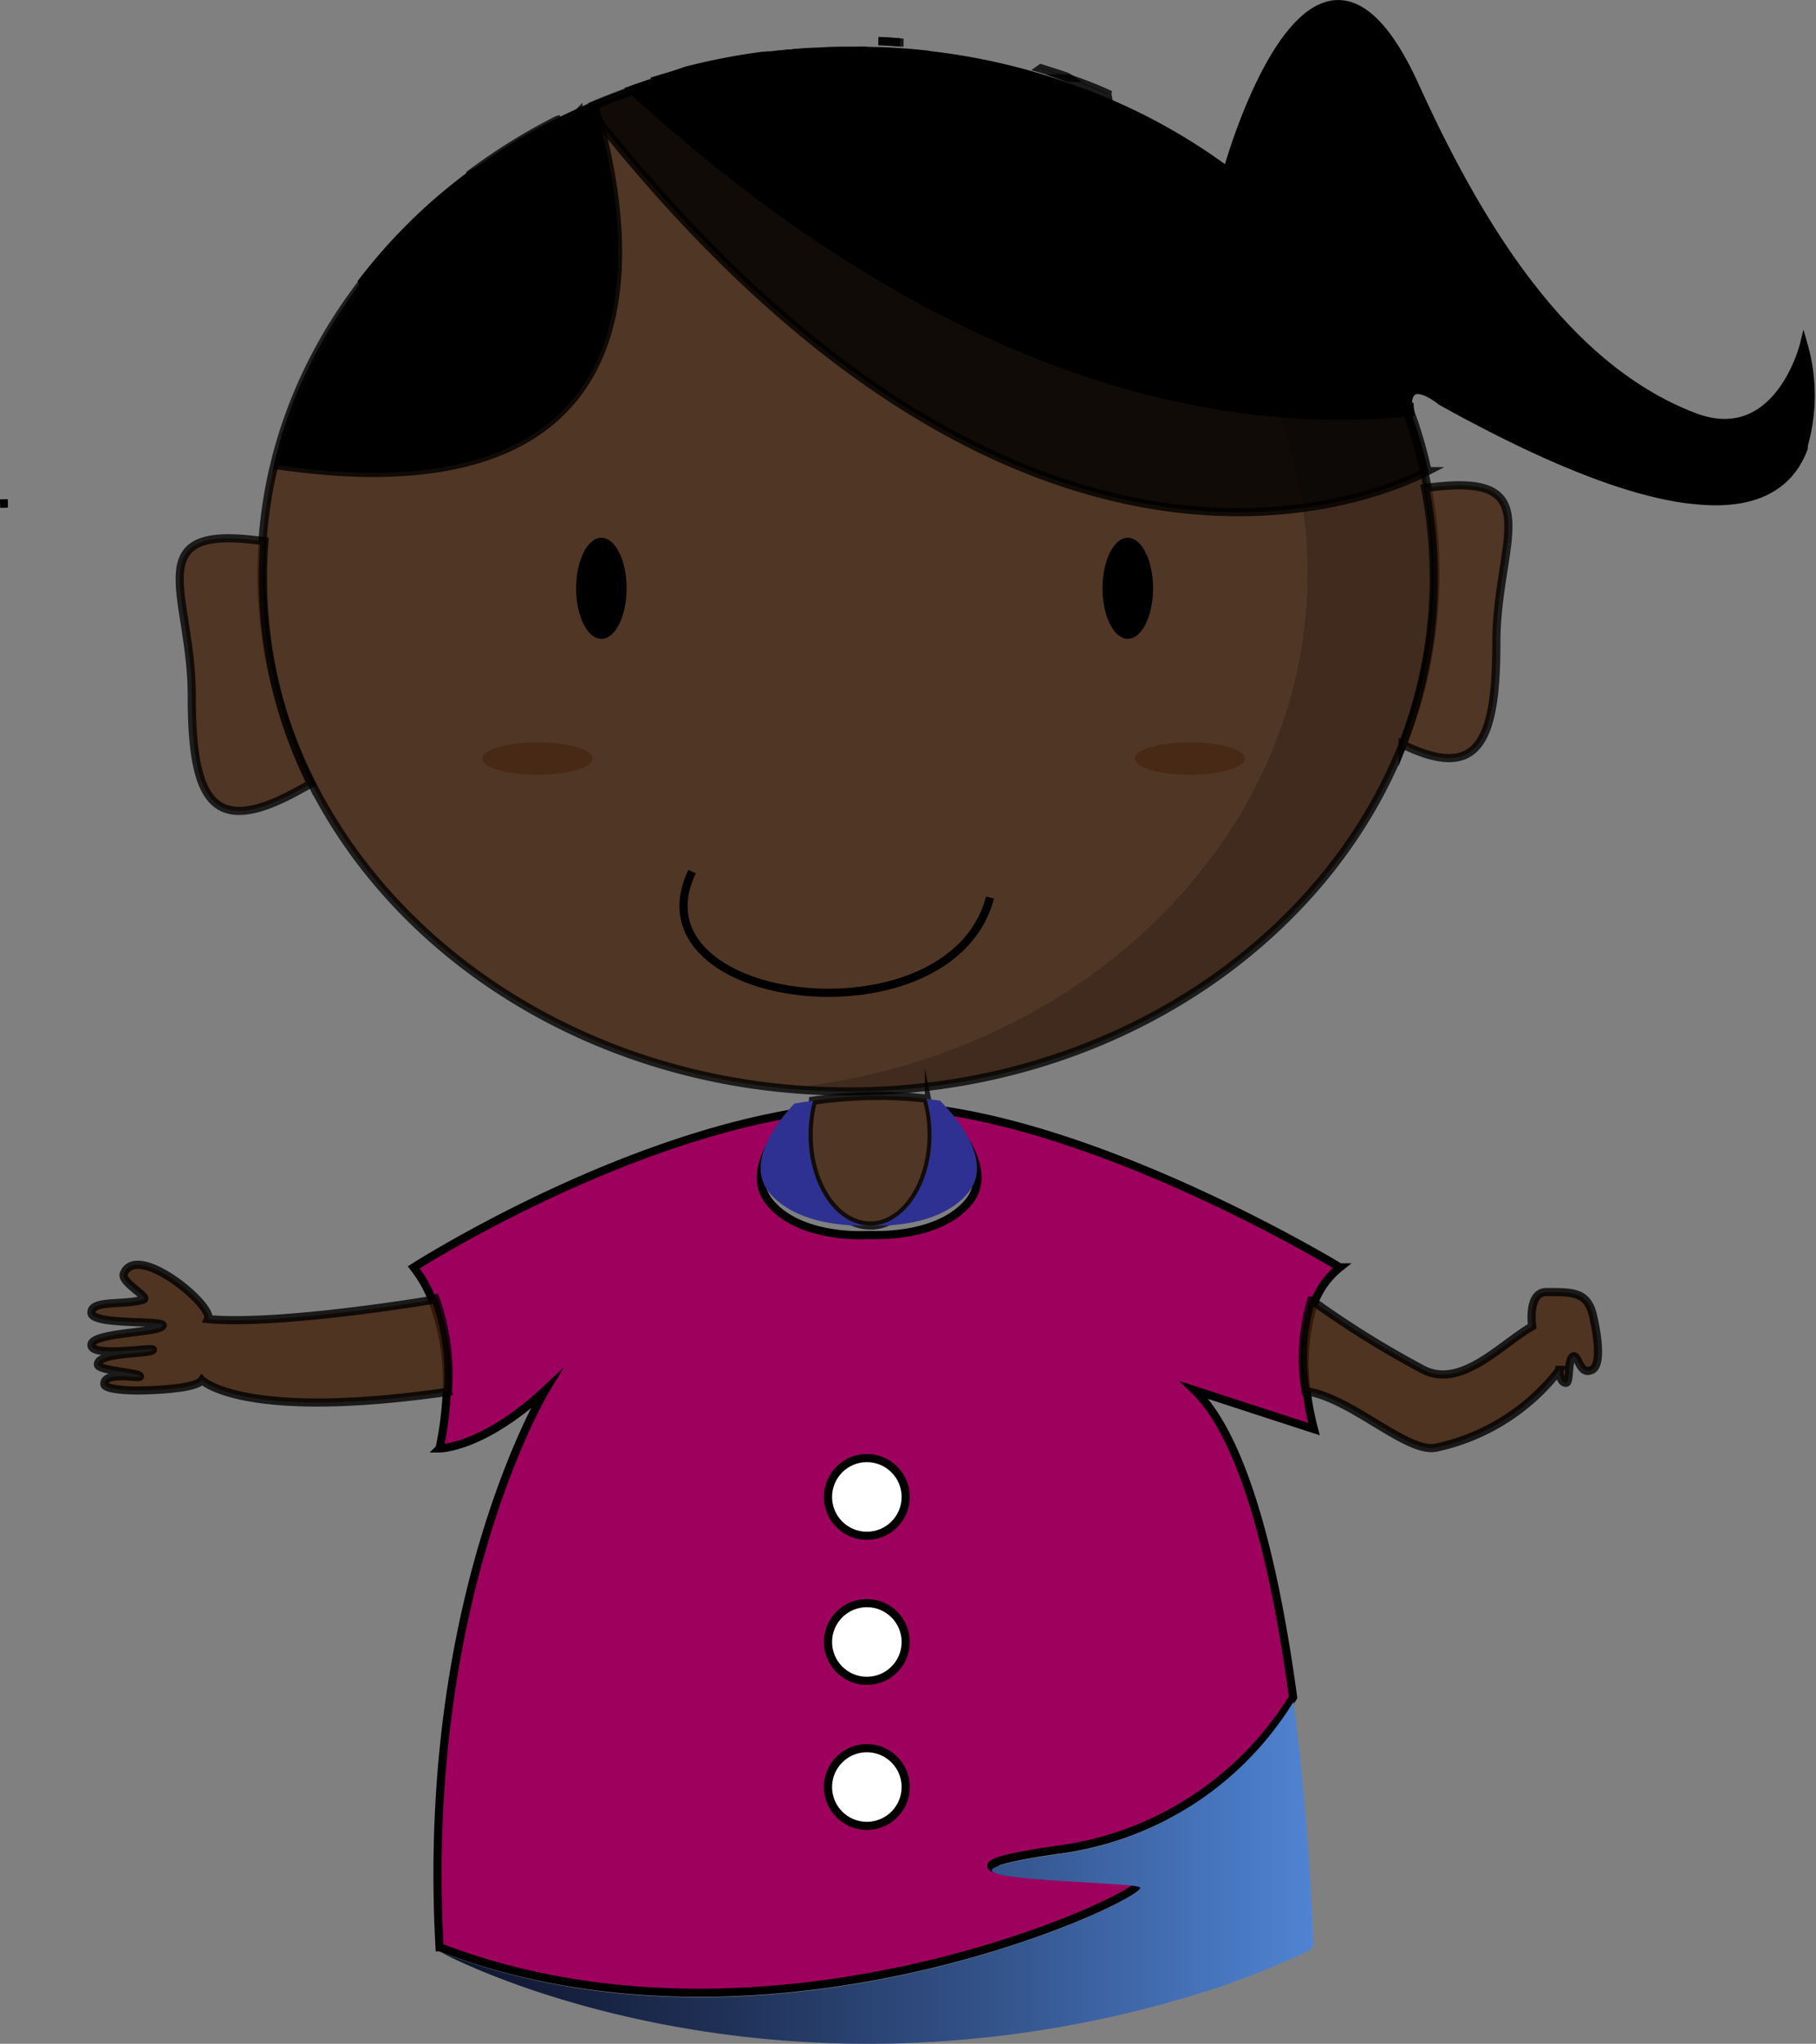 <svg xmlns="http://www.w3.org/2000/svg" xmlns:xlink="http://www.w3.org/1999/xlink" width="111.223" height="125.136" viewBox="0 0 111.223 125.136">
  <rect x="0" y="0" width="111.223" height="125.136" fill="#808080" stroke="none"/>
  <defs>
    <linearGradient id="linear-gradient" y1="0.5" x2="1" y2="0.5" gradientUnits="objectBoundingBox">
      <stop offset="0" stop-color="#0f152e"/>
      <stop offset="0.12" stop-color="#141d3a"/>
      <stop offset="0.34" stop-color="#203259"/>
      <stop offset="0.64" stop-color="#34548c"/>
      <stop offset="0.99" stop-color="#4f83d2"/>
      <stop offset="1" stop-color="#5085d5"/>
    </linearGradient>
  </defs>
  <g id="paper-girl" transform="translate(0.015 0.254)">
    <path id="Path_77" data-name="Path 77" d="M322.249,217.534a28.335,28.335,0,0,1-1.91,10.232c-4.817,12.5-18.245,21.5-34.045,21.5-14.8,0-27.505-7.89-33.023-19.163a28.453,28.453,0,0,1-2.931-12.571c0-.766.032-1.527.091-2.277,1.325-16.462,16.875-29.457,35.863-29.457,17.747,0,32.492,11.349,35.423,26.272A28.245,28.245,0,0,1,322.249,217.534Z" transform="translate(-234.343 -182.694)" fill="#42210b" stroke="#000" stroke-miterlimit="10" stroke-width="0.5" opacity="0.77"/>
    <g id="Group_23" data-name="Group 23" transform="translate(48.069 3.106)" opacity="0.2">
      <path id="Path_78" data-name="Path 78" d="M331.34,249.078c1.3.127,2.626.19,3.967.19,19.858,0,35.955-14.209,35.955-31.734s-16.1-31.734-35.955-31.734c-1.341,0-2.666.063-3.967.19,17.993,1.745,32,15.2,32,31.544S349.333,247.332,331.34,249.078Z" transform="translate(-331.34 -185.8)"/>
    </g>
    <path id="Path_79" data-name="Path 79" d="M245.513,274.635c-.282.159-.6.329-.948.52-5.157,2.777-6.347.4-6.347-5.95,0-5.95-3.15-10.226,3.57-9.52.313.032.607.067.885.1-.06.75-.091,1.511-.091,2.277A28.454,28.454,0,0,0,245.513,274.635Z" transform="translate(-226.489 -226.905)" fill="#42210b" stroke="#000" stroke-miterlimit="10" stroke-width="0.5" opacity="0.77"/>
    <path id="Path_80" data-name="Path 80" d="M432.554,261.188c0,6.1-1.095,8.529-5.744,6.26a28.351,28.351,0,0,0,1.376-15.7c.254-.032.52-.063.793-.091C435.7,250.953,432.554,255.237,432.554,261.188Z" transform="translate(-340.922 -222.122)" fill="#42210b" stroke="#000" stroke-miterlimit="10" stroke-width="0.5" opacity="0.77"/>
    <path id="Path_81" data-name="Path 81" d="M328.948,357.009a12.292,12.292,0,0,0-.341,5.553,16.41,16.41,0,0,0,.4,1.983l-7.315-2.38c3.193,3.086,5.014,11.242,6.037,18.8h0a19.986,19.986,0,0,1-14.59,9.358c-10.71,1.587,3.967,1.587,5.157,1.983s-22.214,11.9-42.821,3.967h-.02c-1.19-21.421,6.482-34.114,6.482-34.114-3.832,3.57-6.482,3.57-6.482,3.57a21.146,21.146,0,0,0,.421-3.1,14.142,14.142,0,0,0-.762-5.684,7.728,7.728,0,0,0-1.242-2.3s11.682-7.489,23.332-9.453c-.984,1.043-3.062,3.626-1.515,5.486,1.674,2.007,5.042,2.039,6.053,1.983h.032c1.012.04,4.363,0,6.053-1.983s-.817-4.78-1.694-5.668c11.305,1.614,24.463,9.635,24.463,9.635a5.062,5.062,0,0,0-1.646,2.364Z" transform="translate(-248.548 -277.3)" fill="#9e005d" stroke="#000" stroke-miterlimit="10" stroke-width="0.5"/>
    <path id="Path_82" data-name="Path 82" d="M342.383,346.68c0,2.971-1.587,5.4-3.57,5.553h-.194a2.518,2.518,0,0,1-.345-.024c-1.921-.258-3.424-2.634-3.424-5.53a7.935,7.935,0,0,1,.127-1.428c.04-.226.091-.448.147-.658a29.9,29.9,0,0,1,4.09-.294,25.352,25.352,0,0,1,2.864.171c.052.182.1.373.139.567A7.865,7.865,0,0,1,342.383,346.68Z" transform="translate(-285.341 -277.455)" fill="#42210b" stroke="#000" stroke-miterlimit="10" stroke-width="0.5" opacity="0.77"/>
    <path id="Path_83" data-name="Path 83" d="M340.135,350.51c-1.674,2.007-5.042,2.039-6.053,1.983h-.032c-1.012.04-4.363,0-6.053-1.983-1.547-1.86.532-4.443,1.515-5.486l.666-.1.472-.067c-.056.21-.107.432-.147.658a7.935,7.935,0,0,0-.127,1.428c0,2.9,1.5,5.272,3.423,5.53a2.521,2.521,0,0,0,.345.024h.194c1.983-.147,3.57-2.574,3.57-5.553a7.867,7.867,0,0,0-.171-1.642,5.386,5.386,0,0,0-.139-.567l.424.056.4.056C339.318,345.73,341.785,348.53,340.135,350.51Z" transform="translate(-280.871 -277.713)" fill="#2e3192"/>
    <path id="Path_84" data-name="Path 84" d="M429.148,378.76c-.793.4-.829-1.075-1.19-.793-.3.234-.143,1.587-.4,1.587-.4,0-.4-.793-.4-.793a12.944,12.944,0,0,1-7.537,4.76c-1.785.4-5.232-3.086-8.013-3.455a12.27,12.27,0,0,1,.341-5.553H412a58.6,58.6,0,0,0,6.831,4.248c2.336,1.17,4.76-1.587,6.656-2.662,0,0-.309-2.1.881-2.1,1.587,0,2.38,0,2.777,1.19C429.223,375.432,429.941,378.363,429.148,378.76Z" transform="translate(-331.662 -295.144)" fill="#42210b" stroke="#000" stroke-miterlimit="10" stroke-width="0.5" opacity="0.8"/>
    <path id="Path_85" data-name="Path 85" d="M245.681,377.68c-.222.036-.456.071-.7.1-11.976,1.626-14.372-.813-14.372-.813-.424.635-3.995.635-3.995.635s-1.983,0-1.983-.4c0-.793,2.1-.313,2.174-.448.131-.246-2.57-.345-2.57-.742,0-.793,3.245-.615,3.372-.9.087-.2-3.768.5-3.768-.294s4.225-.726,4.363-1.19c.1-.349-4.363,0-4.363-.793s1.983-.436,3.173-.793c.44-.131-1.4-1.067-1.19-1.587.793-1.983,5.553,1.983,5.157,2.777,4.391.4,13.6-1.15,13.6-1.15l.333-.115a14.141,14.141,0,0,1,.766,5.7Z" transform="translate(-218.254 -292.721)" fill="#42210b" stroke="#000" stroke-miterlimit="10" stroke-width="0.5" opacity="0.8"/>
    <circle id="Ellipse_8" data-name="Ellipse 8" cx="2.38" cy="2.38" r="2.38" transform="translate(50.696 89.019)" fill="#fff" stroke="#000" stroke-miterlimit="10" stroke-width="0.5"/>
    <circle id="Ellipse_9" data-name="Ellipse 9" cx="2.38" cy="2.38" r="2.38" transform="translate(50.696 97.9)" fill="#fff" stroke="#000" stroke-miterlimit="10" stroke-width="0.5"/>
    <circle id="Ellipse_10" data-name="Ellipse 10" cx="2.38" cy="2.38" r="2.38" transform="translate(50.696 106.781)" fill="#fff" stroke="#000" stroke-miterlimit="10" stroke-width="0.5"/>
    <path id="Path_86" data-name="Path 86" d="M331.44,450.7a1.29,1.29,0,0,1-.4.329c-1.733.793-3.463,1.488-5.157,2.09a68.922,68.922,0,0,1-21.345,3.546h-.4c-14.594,0-24.554-4.76-26.05-5.553l-.067-.032h0l-.087-.044h0c20.627,7.934,44.031-3.57,42.841-3.967s-15.867-.4-5.157-1.983a19.986,19.986,0,0,0,14.59-9.358C331.118,442.711,331.388,449.2,331.44,450.7Z" transform="translate(-251.004 -331.784)" fill="url(#linear-gradient)"/>
    <path id="Path_87" data-name="Path 87" d="M291.018,186.44l-.059.02a38.905,38.905,0,0,0-13.023,3.86,36.276,36.276,0,0,0-5.573,3.447h0a33.655,33.655,0,0,0-6.418,6.319l-.127.171-.02.028v-.024l-.028-.06h0a33.543,33.543,0,0,1,6.505-6.43h0a1.732,1.732,0,0,1,.171-.127,36.1,36.1,0,0,1,5.256-3.257h0a39.044,39.044,0,0,1,13.316-3.947Z" transform="translate(-243.605 -183.32)"/>
    <path id="Path_88" data-name="Path 88" d="M291.043,186.44a39.045,39.045,0,0,0-13.3,3.947h0a36.1,36.1,0,0,0-5.256,3.257,1.722,1.722,0,0,0-.171.127h0a33.544,33.544,0,0,0-6.505,6.43h0l.028.06v.024l.02-.028.127-.171a33.655,33.655,0,0,1,6.418-6.319h0a36.275,36.275,0,0,1,5.573-3.447A38.906,38.906,0,0,1,291,186.46l.06-.02Z" transform="translate(-243.629 -183.32)"/>
    <path id="Path_89" data-name="Path 89" d="M210.136,254.57h-.127l-.329.02Z" transform="translate(-209.68 -224.004)" stroke="#000" stroke-miterlimit="10" stroke-width="0.5"/>
    <path id="Path_90" data-name="Path 90" d="M272.444,204.61l-.091.119h0a33.652,33.652,0,0,0-6.418,6.319l-.127.171-.02.028v-.024l-.028-.059h0a33.541,33.541,0,0,1,6.505-6.43h0A1.732,1.732,0,0,1,272.444,204.61Z" transform="translate(-243.58 -194.178)" stroke="#000" stroke-miterlimit="10" stroke-width="0.5"/>
    <path id="Path_91" data-name="Path 91" d="M210.136,254.57h-.127l-.329.02Z" transform="translate(-209.68 -224.004)" stroke="#000" stroke-miterlimit="10" stroke-width="0.5"/>
    <path id="Path_92" data-name="Path 92" d="M377.45,192.606a.094.094,0,0,0,0,.032q-1.19-.512-2.38-.948h.024A23.173,23.173,0,0,1,377.45,192.606Z" transform="translate(-309.643 -187.138)" stroke="#000" stroke-miterlimit="10" stroke-width="0.5" opacity="0.8"/>
    <path id="Path_93" data-name="Path 93" d="M372.462,190.7h-.024c-.559-.2-1.123-.4-1.7-.563l.028-.02c.424.131.841.266,1.257.4.1.036.2.067.3.107A.913.913,0,0,1,372.462,190.7Z" transform="translate(-307.025 -186.191)" stroke="#000" stroke-miterlimit="10" stroke-width="0.5" opacity="0.8"/>
    <path id="Path_94" data-name="Path 94" d="M347.175,186.023h-.206c-.44-.036-.881-.063-1.329-.083.448,0,.893.044,1.337.079Z" transform="translate(-291.854 -183.669)" stroke="#000" stroke-miterlimit="10" stroke-width="0.5" opacity="0.8"/>
    <path id="Path_95" data-name="Path 95" d="M354.166,186.65Z" transform="translate(-296.984 -184.097)" stroke="#000" stroke-miterlimit="10" stroke-width="0.5" opacity="0.8"/>
    <path id="Path_96" data-name="Path 96" d="M287.843,196.22a36.277,36.277,0,0,0-5.573,3.447h-.079a1.721,1.721,0,0,1,.171-.127,36.1,36.1,0,0,1,5.256-3.257h0Z" transform="translate(-253.51 -189.188)" stroke="#000" stroke-miterlimit="10" stroke-width="0.5" opacity="0.8"/>
    <path id="Path_97" data-name="Path 97" d="M346.979,185.973h0c-.44-.036-.881-.063-1.329-.083C346.094,185.91,346.539,185.934,346.979,185.973Z" transform="translate(-291.86 -183.639)" stroke="#000" stroke-miterlimit="10" stroke-width="0.5" opacity="0.8"/>
    <ellipse id="Ellipse_11" data-name="Ellipse 11" cx="1.547" cy="3.094" rx="1.547" ry="3.094" transform="translate(35.27 32.672)"/>
    <ellipse id="Ellipse_12" data-name="Ellipse 12" cx="1.547" cy="3.094" rx="1.547" ry="3.094" transform="translate(67.511 32.672)"/>
    <ellipse id="Ellipse_13" data-name="Ellipse 13" cx="3.372" cy="0.992" rx="3.372" ry="0.992" transform="translate(29.53 45.199)" fill="#42210b" opacity="0.6"/>
    <ellipse id="Ellipse_14" data-name="Ellipse 14" cx="3.372" cy="0.992" rx="3.372" ry="0.992" transform="translate(69.483 45.199)" fill="#42210b" opacity="0.6"/>
    <path id="Path_98" data-name="Path 98" d="M316.045,310.3c-3.967,8.33,15.867,10.71,18.247,1.587" transform="translate(-273.673 -257.189)" fill="none" stroke="#000" stroke-miterlimit="10" stroke-width="0.5"/>
    <path id="Path_99" data-name="Path 99" d="M258.817,216.622c-.583,0-1.19,0-1.813-.048-1.162-.06-2.444-.186-3.8-.373.111-.472.242-.956.4-1.484.258-.873.567-1.769.928-2.658a33.118,33.118,0,0,1,16.942-17.283c.29-.139.579-.274.873-.4.067.226.139.468.206.714.3,1.111.551,2.217.742,3.3.734,4.153.924,9.917-2.344,13.816-2.459,2.935-6.537,4.419-12.126,4.419Z" transform="translate(-236.001 -188.017)"/>
    <path id="Path_100" data-name="Path 100" d="M272.1,194.27c.06.194.115.4.175.6.3,1.107.551,2.217.742,3.292.73,4.129.916,9.869-2.325,13.733-2.44,2.912-6.494,4.363-12.051,4.363-.583,0-1.19,0-1.8-.048-1.134-.06-2.38-.179-3.689-.357.1-.436.226-.889.369-1.373.254-.869.567-1.761.924-2.646a33.045,33.045,0,0,1,16.89-17.236c.25-.115.5-.234.77-.353m.127-.27c-.329.143-.655.29-.98.444a33.364,33.364,0,0,0-16.99,17.339c-.353.873-.666,1.761-.932,2.666-.155.524-.3,1.055-.42,1.587q2.09.294,3.919.4c.627.032,1.234.048,1.817.048,15.185,0,15.895-10.845,14.57-18.35-.214-1.21-.48-2.332-.746-3.308C272.381,194.516,272.3,194.238,272.222,193.98Z" transform="translate(-235.82 -187.778)"/>
    <path id="Path_101" data-name="Path 101" d="M399.82,188.786l.091.123a1.723,1.723,0,0,1,.171.127h0a33.543,33.543,0,0,1,6.506,6.43c.262-.52,2.15-4.11,3.939-1.127.175.29.4.6.611.916l.167.226.175.226h0c.056.075.115.147.178.222h0l.182.222h0c4.943,5.926,17.545,14.677,22.849,9.842a4.141,4.141,0,0,0,.3-.294,2.124,2.124,0,0,0,.155-.175,11.177,11.177,0,0,0-.02-6.041s-1.587,6.347-6.743,4.363c-7.811-3-13.09-11.5-17.057-20.23-5.157-11.381-9.639-.48-11.043,3.689C399.979,188.2,399.82,188.786,399.82,188.786Z" transform="translate(-324.667 -178.585)" stroke="#000" stroke-miterlimit="10" stroke-width="0.5"/>
    <path id="Path_102" data-name="Path 102" d="M307.64,190.765l.075.071c18.433,16.807,34.257,20.258,44.971,19.834.524-.024,1.035-.052,1.535-.091.341-.024.674-.056,1-.087h.083v-.04c0-.091-.024-.178-.028-.258a30.118,30.118,0,0,0-4.308-7.735l-.028.06v.024l-.02-.028c-.532,0-1.067.028-1.614.028-10.5.048-24.2-2.682-39.989-12.352C308.763,190.376,308.2,190.563,307.64,190.765Z" transform="translate(-268.954 -185.529)" stroke="#000" stroke-miterlimit="10" stroke-width="0.5"/>
    <path id="Path_103" data-name="Path 103" d="M416.89,217.648h0a30.12,30.12,0,0,1,4.308,7.735c-.214-2.38,2.011-.536,2.011-.536q1.067.6,2.071,1.123l.04.02c5.43,2.86,9.457,4.3,12.432,4.788h0l.46.071h.032l.428.048.456.032-.329-.02c3.876.4,5.7-1.043,6.505-2.88h0c.044-.1.087-.206.123-.313a2.119,2.119,0,0,1-.155.175,4.154,4.154,0,0,1-.3.294c-5.3,4.851-17.906-3.915-22.849-9.842h0l-.182-.222h0c-.063-.075-.123-.147-.179-.222h0l-.175-.226-.167-.226c-.23-.317-.436-.627-.611-.916C419.04,213.539,417.152,217.129,416.89,217.648Z" transform="translate(-334.971 -200.542)" stroke="#000" stroke-miterlimit="10" stroke-width="0.5"/>
    <path id="Path_104" data-name="Path 104" d="M301.61,192.576c.079.258.159.536.238.821q.655.821,1.3,1.607c25.59,30.976,46.839,21.381,49.584,19.961a27.719,27.719,0,0,0-1.043-3.6h-.083c-.329.032-.662.063-1,.087-.5.04-1.012.067-1.535.091-10.71.42-26.538-3.031-44.971-19.834l-.075-.071Q302.78,192.076,301.61,192.576Z" transform="translate(-265.314 -186.37)" stroke="#000" stroke-miterlimit="10" stroke-width="0.5" opacity="0.8"/>
    <path id="Path_105" data-name="Path 105" d="M333.67,185.925a73.559,73.559,0,0,0,26.419,7.458,36.27,36.27,0,0,0-5.553-3.447,38.906,38.906,0,0,0-13.023-3.86l-.06-.02h0c-.964-.107-1.94-.182-2.927-.218-.278,0-.559,0-.841-.024s-.476,0-.718,0H336.8c-.591,0-1.19,0-1.769.04C334.551,185.881,334.11,185.881,333.67,185.925Z" transform="translate(-284.655 -182.962)" stroke="#000" stroke-miterlimit="10" stroke-width="0.5"/>
    <path id="Path_106" data-name="Path 106" d="M252.71,216.007h.075q2.09.294,3.919.4c16.942.889,17.763-10.508,16.387-18.3-.214-1.21-.48-2.332-.746-3.308-.079-.286-.159-.563-.238-.821a.1.1,0,0,0,0-.032l-.317.139c-.222.1-.436.194-.655.3v.036c0,.222-.02.44-.032.655-.024.4-.052.774-.083,1.146a3.046,3.046,0,0,1-.04.4c-.075.722-.171,1.412-.286,2.079a1.937,1.937,0,0,1-.071.4q-.1.547-.226,1.071c-.032.151-.067.3-.107.448-.1.4-.21.793-.329,1.17-.044.151-.091.3-.143.448-.143.44-.3.865-.472,1.277-.056.139-.111.274-.171.4s-.115.266-.175.4-.123.258-.186.4c-.159.325-.325.643-.5.948-.063.119-.131.234-.2.345q-.159.274-.333.536c-.06.1-.123.186-.182.278s-.19.278-.29.4-.139.194-.214.29-.119.163-.182.238c-.135.175-.274.345-.417.508s-.214.25-.325.373-.266.29-.4.428c-.2.206-.4.4-.607.587a14.4,14.4,0,0,1-1.277,1.055c-.218.163-.444.321-.666.468-.115.079-.226.155-.341.222s-.214.135-.317.2-.246.147-.373.214-.21.119-.317.175l-.19.1-.365.186c-.44.218-.889.42-1.341.6l-.436.171c-.234.087-.468.171-.706.25l-.587.186c-.139.04-.278.083-.416.119l-.373.1-.321.083-.258.059-.254.056-.29.063-.373.075-.662.119-.456.071-.329.048-.4.052-.369.044-.516.052h-.079A15.251,15.251,0,0,0,252.71,216.007Z" transform="translate(-235.705 -187.754)" stroke="#000" stroke-miterlimit="10" stroke-width="0.5" opacity="0.8"/>
    <path id="Path_107" data-name="Path 107" d="M253.76,215.162h.079l.516-.052.369-.044.4-.052.329-.048.456-.071.662-.119.373-.075.29-.063.254-.056.258-.06.321-.083.373-.1c.139-.036.278-.079.417-.119l.587-.186c.238-.079.472-.163.706-.25l.436-.171c.452-.178.9-.4,1.341-.6l.365-.186.19-.1c.107-.056.214-.111.317-.175s.25-.143.373-.214l.317-.2.341-.222c.222-.147.448-.305.666-.468.436-.325.865-.678,1.277-1.055.206-.19.4-.4.607-.587q.206-.206.4-.428c.111-.123.218-.246.325-.373s.282-.333.417-.508c.063-.075.123-.159.182-.238s.147-.19.214-.29.194-.274.29-.4a2.5,2.5,0,0,0,.182-.278q.175-.262.333-.536c.067-.111.135-.226.2-.345.175-.305.341-.623.5-.948.063-.131.127-.258.186-.4s.119-.262.175-.4.115-.27.171-.4c.171-.4.329-.837.472-1.277.052-.147.1-.3.143-.448.119-.4.23-.77.329-1.17.04-.147.075-.3.107-.448q.127-.524.226-1.071c.028-.131.052-.262.071-.4.115-.666.21-1.357.286-2.079,0-.131.028-.266.04-.4.032-.373.06-.754.083-1.146,0-.214.024-.432.032-.655v-.036a33.361,33.361,0,0,0-17.057,17.359c-.337.821-.631,1.654-.889,2.5A.673.673,0,0,1,253.76,215.162Z" transform="translate(-236.337 -188.485)" stroke="#000" stroke-miterlimit="10" stroke-width="0.5" opacity="0.8"/>
    <path id="Path_108" data-name="Path 108" d="M311.85,187.733l.028.02c15.808,9.671,29.493,12.4,39.989,12.352.547,0,1.083,0,1.615-.028l-.127-.171a33.653,33.653,0,0,0-6.418-6.319h0a73.644,73.644,0,0,1-26.419-7.458h-.337l-.266.028h-.075c-.171,0-.333.032-.5.048h-.087l-.607.071h-.19l-.194.024a.3.3,0,0,0-.083,0,38.758,38.758,0,0,0-4.7.912C312.909,187.423,312.378,187.574,311.85,187.733Z" transform="translate(-271.489 -183.135)" stroke="#000" stroke-miterlimit="10" stroke-width="0.5"/>
  </g>
</svg>
